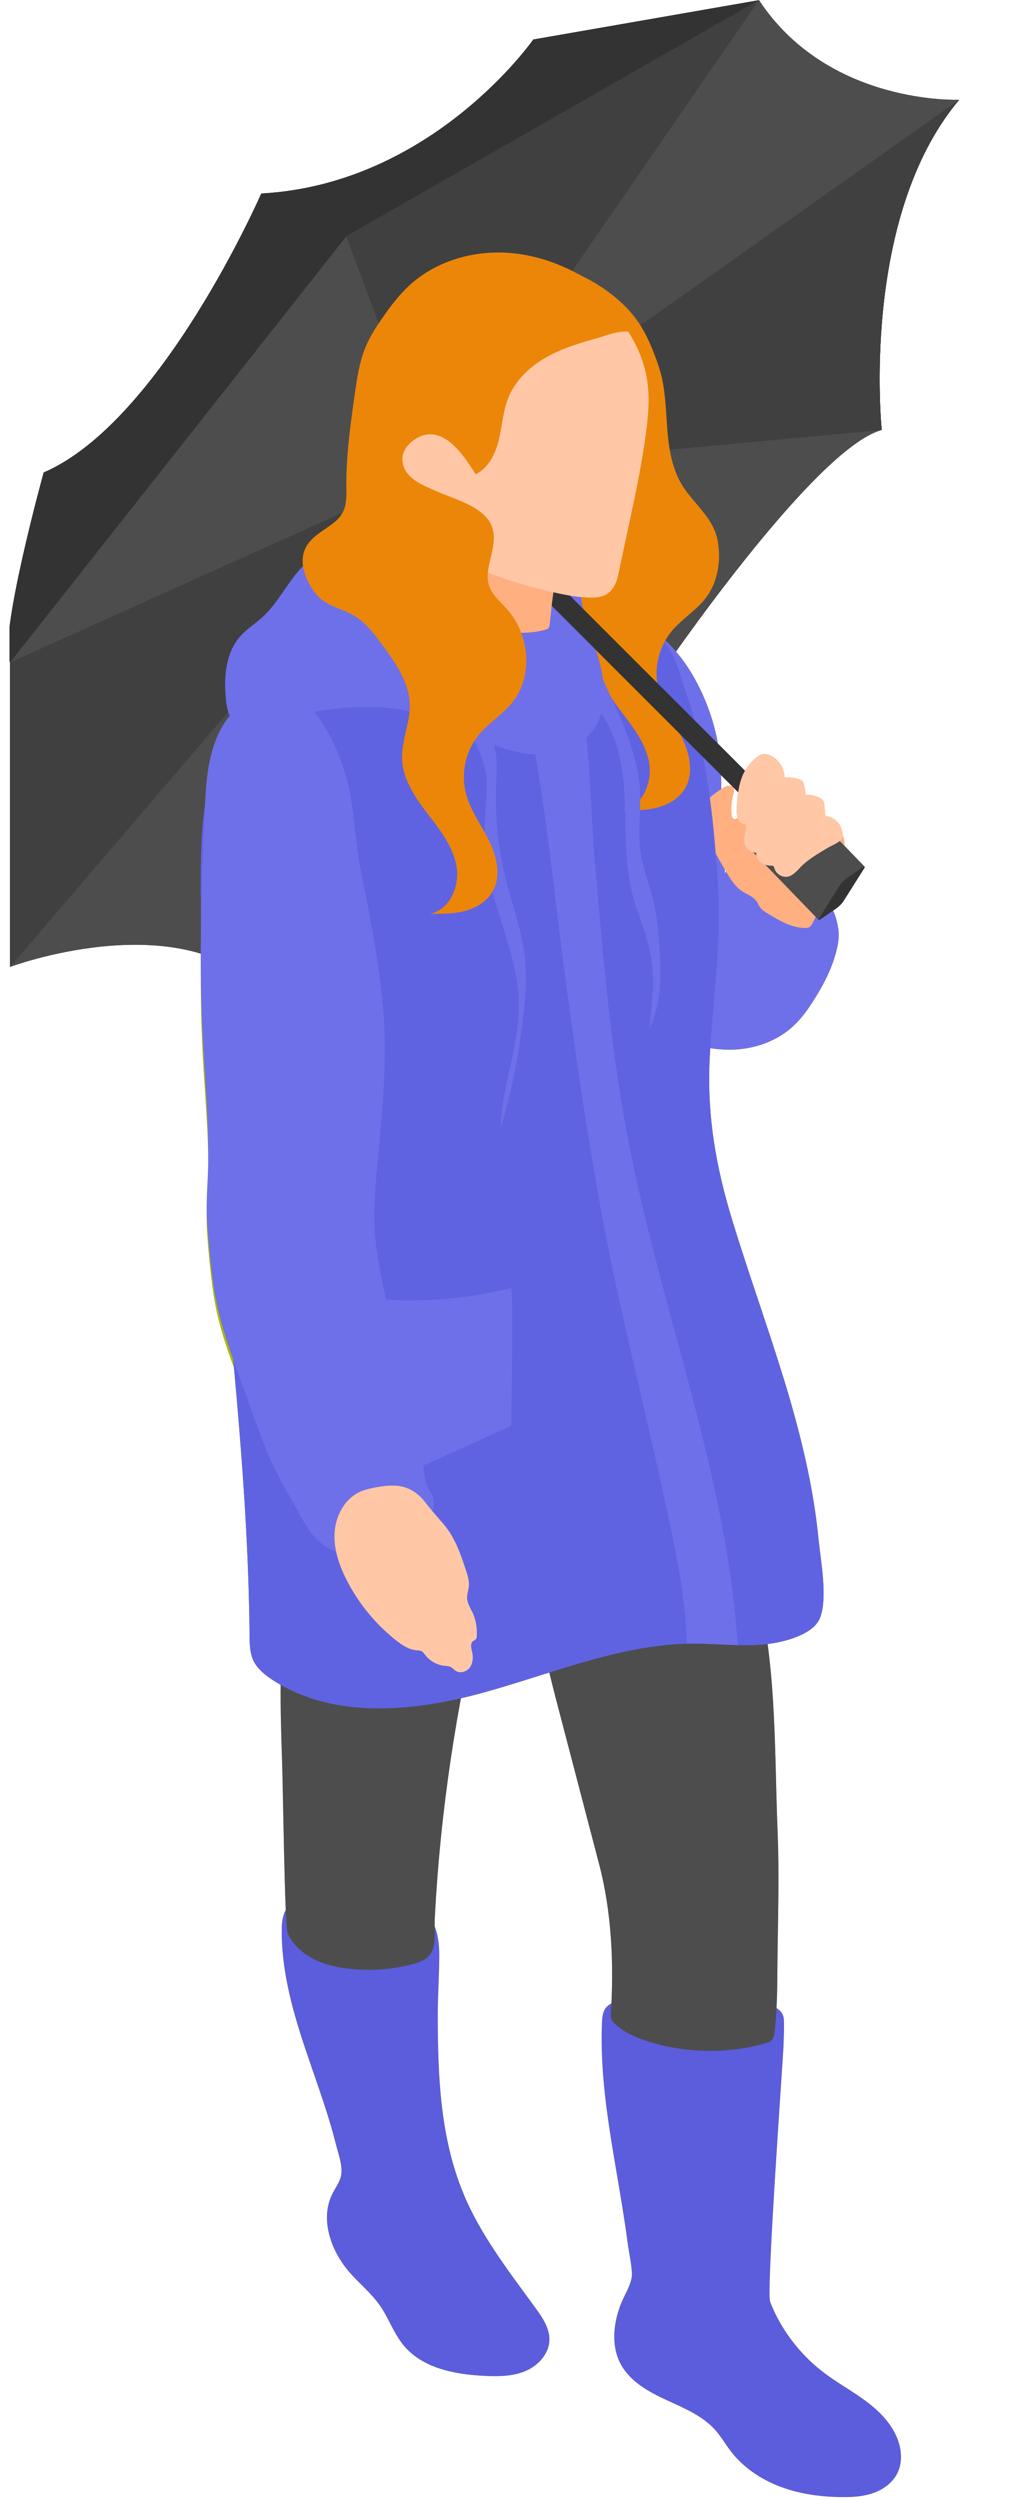 <svg width="99" height="240" viewBox="0 0 99 240" fill="none" xmlns="http://www.w3.org/2000/svg">
<g clip-path="url(#clip0_1611_36576)">
<path d="M72.882 0.015L51.208 3.792C51.208 3.792 41.54 17.684 25.087 18.577C25.087 18.577 15.528 40.474 4.192 45.363C4.192 45.363 -0.255 61.479 0.971 63.593C2.192 65.703 12.753 57.382 12.753 57.382L39.163 23.58L74.266 6.02L72.882 0.015Z" fill="#333333"/>
<path d="M92.109 9.578C92.109 9.578 79.548 10.134 72.882 0.015L33.254 22.691L0.966 63.597V92.83C0.966 92.83 16.526 87.027 24.754 94.599C32.978 102.171 63.41 64.709 63.41 64.709C63.41 64.709 78.108 43.083 84.664 41.28C84.664 41.28 82.55 20.914 92.109 9.578Z" fill="#4D4D4D"/>
<path d="M33.247 22.691L41.664 45.271L72.875 0.015L33.247 22.691Z" fill="#404040"/>
<path d="M84.669 41.284C84.669 41.284 82.546 20.919 92.109 9.578L41.666 45.272L84.669 41.284Z" fill="#404040"/>
<path d="M0.968 63.597V92.835L0.981 92.822L41.664 45.272L0.968 63.597Z" fill="#404040"/>
<path d="M69.125 72.701C69.357 74.916 69.209 77.153 69.274 79.38C69.379 83.061 70.062 86.694 70.425 90.358C70.539 91.487 70.622 92.633 70.478 93.758C70.233 95.667 69.357 97.426 68.495 99.142C68.346 99.439 68.176 99.759 67.878 99.903C67.388 100.14 66.814 99.807 66.416 99.431C65.339 98.415 64.683 97.045 64.07 95.702C60.288 87.447 57.067 78.816 56.078 69.791C55.815 67.401 55.715 64.937 56.244 62.573C56.454 61.632 56.743 60.621 56.73 59.65C56.721 59.133 56.441 57.181 55.78 57.023C58.577 57.697 61.111 59.181 63.322 60.989C65.541 62.805 67.059 65.405 68.044 68.079C68.591 69.567 68.959 71.121 69.125 72.697V72.701Z" fill="#ABBA00"/>
<path d="M80.492 89.101C80.558 89.574 80.558 90.055 80.474 90.541C80.146 92.463 79.257 94.24 78.233 95.881C77.634 96.844 76.973 97.785 76.137 98.546C74.837 99.733 73.147 100.45 71.406 100.687C69.663 100.923 67.878 100.691 66.206 100.14C65.895 100.035 65.576 99.916 65.335 99.689C65.103 99.466 64.967 99.164 64.84 98.87C64.284 97.605 63.982 96.476 64.052 95.093C64.114 93.955 65.05 93.04 65.659 92.13C67.422 89.504 68.495 86.488 69.742 83.578C69.944 83.109 70.162 82.624 70.556 82.295C70.977 81.941 71.541 81.823 72.084 81.735C72.929 81.599 73.782 81.52 74.636 81.499C76.609 81.446 78.133 83.919 78.986 85.394C79.643 86.532 80.304 87.793 80.483 89.101H80.492Z" fill="#ABBA00"/>
<path d="M73.94 220.945C74.277 221.851 74.719 222.722 75.232 223.541C76.225 225.121 77.499 226.543 78.974 227.685C80.317 228.727 81.832 229.537 83.193 230.557C84.554 231.577 85.797 232.872 86.301 234.5C86.598 235.459 86.616 236.54 86.169 237.437C85.71 238.369 84.799 239.022 83.815 239.359C82.83 239.696 81.775 239.752 80.738 239.735C78.764 239.709 76.772 239.437 74.925 238.737C73.078 238.041 71.371 236.899 70.168 235.327C69.669 234.675 69.257 233.953 68.714 233.332C67.48 231.931 65.681 231.196 63.983 230.412C62.289 229.629 60.543 228.666 59.637 227.033C58.635 225.221 58.893 222.945 59.685 221.033C60.035 220.184 60.731 219.159 60.678 218.21C60.622 217.255 60.385 216.218 60.258 215.255C59.969 213.054 59.593 210.865 59.221 208.677C58.481 204.322 57.746 199.936 57.772 195.507C57.772 195.065 57.785 194.623 57.803 194.181C57.825 193.695 57.864 193.178 58.153 192.793C58.403 192.461 58.801 192.272 59.186 192.11C61.886 190.959 64.819 190.268 67.751 190.443C70.045 190.579 72.33 191.274 74.242 192.561C74.829 192.955 75.236 193.205 75.271 193.918C75.31 194.754 75.253 195.643 75.232 196.483C75.214 197.28 73.582 219.956 73.945 220.936L73.94 220.945Z" fill="#FFCC00"/>
<path d="M59.448 153.248C61.575 152.137 63.413 150.36 65.768 149.883C67.405 149.554 69.103 149.913 70.591 150.627C72.154 151.371 72.574 151.787 72.955 153.52C74.566 160.825 74.369 168.357 74.666 175.798C74.85 180.324 74.679 184.841 74.644 189.388C74.631 191.288 74.6 193.192 74.377 195.078C74.342 195.358 74.299 195.66 74.102 195.866C73.94 196.037 73.703 196.111 73.476 196.177C69.834 197.196 65.895 197.135 62.284 196.006C61.133 195.643 59.991 195.161 59.093 194.351C58.931 194.207 58.774 194.045 58.704 193.839C58.634 193.642 58.647 193.428 58.66 193.218C58.958 188.578 58.726 183.567 57.553 179.063C56.275 174.165 54.992 169.263 53.71 164.366C52.848 161.061 51.981 157.743 51.569 154.351C54.218 154.894 57.049 154.5 59.444 153.244L59.448 153.248Z" fill="#8F93FF"/>
<path d="M80.354 79.126C80.704 79.512 80.888 80.015 81.028 80.544C81.308 81.591 80.638 82.624 80.139 83.587C79.29 85.228 78.887 87.07 77.99 88.686C77.924 88.808 77.85 88.931 77.732 89.005C77.605 89.084 77.447 89.097 77.299 89.093C76.02 89.079 74.861 88.397 73.766 87.736C73.46 87.552 73.149 87.359 72.948 87.062C72.834 86.891 72.76 86.698 72.646 86.528C72.322 86.055 71.722 85.876 71.245 85.556C70.589 85.118 70.164 84.418 69.757 83.74C68.926 82.339 68.085 80.921 67.626 79.358C67.459 78.794 67.346 78.181 67.512 77.616C67.761 76.741 68.593 76.176 69.363 75.691C69.53 75.586 69.705 75.476 69.897 75.445C70.09 75.41 70.317 75.472 70.418 75.642C70.532 75.831 70.466 76.067 70.409 76.277C70.243 76.885 70.186 77.525 70.234 78.155C70.247 78.334 70.296 78.549 70.457 78.619C70.698 78.724 70.926 78.461 71.053 78.234C71.841 76.868 72.725 75.555 73.696 74.312C73.78 74.207 73.871 74.093 74.003 74.049C74.143 74.005 74.292 74.049 74.427 74.102C75.355 74.474 76.06 75.262 76.611 76.102C77.11 76.859 77.758 77.643 78.55 78.111C78.971 78.361 79.443 78.505 79.868 78.741C80.06 78.846 80.218 78.978 80.354 79.126Z" fill="#FFAF80"/>
<path d="M72.002 81.262L73.99 78.111C74.121 77.905 74.423 77.599 74.659 77.437L76.126 76.426C76.261 76.334 76.344 76.303 76.371 76.33L83.023 83.21C82.997 83.184 82.91 83.21 82.778 83.306L81.312 84.317C81.076 84.479 80.774 84.786 80.642 84.992L78.655 88.143C78.598 88.235 78.581 88.292 78.603 88.314L71.95 81.433C71.928 81.411 71.946 81.354 72.002 81.262Z" fill="#4D4D4D"/>
<path d="M80.982 86.532L82.969 83.381C83.1 83.171 83.017 83.136 82.777 83.302L81.31 84.313C81.074 84.475 80.772 84.781 80.641 84.987L78.654 88.138C78.522 88.349 78.61 88.379 78.846 88.217L80.312 87.206C80.553 87.04 80.851 86.738 80.982 86.532Z" fill="#333333"/>
<path d="M44.533 210.677C46.201 214.656 48.888 218.1 51.427 221.589C52.092 222.503 52.779 223.514 52.757 224.648C52.731 225.97 51.689 227.108 50.473 227.629C49.256 228.149 47.886 228.163 46.564 228.101C43.697 227.97 40.577 227.379 38.751 225.164C37.806 224.018 37.325 222.556 36.471 221.335C35.657 220.171 34.532 219.26 33.595 218.197C31.77 216.122 30.676 213.032 31.937 210.572C32.247 209.964 32.698 209.395 32.773 208.716C32.878 207.802 32.458 206.685 32.239 205.81C31.972 204.742 31.657 203.683 31.324 202.632C30.654 200.527 29.893 198.453 29.201 196.356C27.98 192.666 26.96 188.841 27.061 184.954C27.091 183.825 27.494 182.91 28.426 182.21C29.074 181.724 29.893 181.549 30.694 181.431C32.554 181.164 34.453 181.177 36.309 181.47C38.252 181.777 40.301 182.503 41.351 184.162C42.034 185.248 42.196 186.583 42.183 187.865C42.161 189.874 42.025 191.87 42.034 193.879C42.056 198.037 42.187 202.243 43.137 206.309C43.487 207.797 43.942 209.263 44.538 210.677H44.533Z" fill="#FFEA00"/>
<path d="M28.24 152.395C28.774 152.167 29.216 152.92 29.561 153.327C30.126 153.984 30.726 154.631 31.465 155.074C32.175 155.498 32.989 155.717 33.794 155.892C36.249 156.422 38.783 156.579 41.283 156.356C42.311 156.264 44.631 155.857 45.204 157.1C45.69 158.15 44.767 160.431 44.552 161.521C43.581 166.475 42.841 171.474 42.333 176.498C42.079 179.011 41.887 181.527 41.755 184.048C41.646 186.105 42.246 187.847 39.843 188.513C37.729 189.099 35.496 189.261 33.317 188.985C32.17 188.841 31.023 188.57 30.008 188.022C29.076 187.519 27.885 186.539 27.596 185.453C27.334 184.451 27.18 172.043 27.089 169.22C26.918 164.05 26.747 158.846 27.531 153.734C27.588 153.358 27.658 152.96 27.907 152.671C28.021 152.535 28.13 152.452 28.24 152.404V152.395Z" fill="#ADB0FF"/>
<path d="M19.283 85.915C19.283 89.303 19.362 92.69 19.524 96.078C19.83 102.866 20.404 109.629 21.043 116.391C22.308 129.863 23.831 143.335 23.962 156.859C23.962 157.778 23.975 158.728 24.387 159.542C24.772 160.265 25.441 160.794 26.12 161.249C31.976 165.105 39.71 164.357 46.459 162.488C52.915 160.702 59.266 158.006 65.932 157.805C66.238 157.792 66.558 157.792 66.864 157.792C68.186 157.805 69.503 157.91 70.825 157.94C71.77 157.967 72.707 157.954 73.639 157.848C75.215 157.66 78.095 156.982 78.747 155.314C79.496 153.367 78.8 149.804 78.598 147.764C78.091 142.547 76.813 137.452 75.289 132.467C73.727 127.372 71.915 122.37 70.352 117.275C68.711 111.94 67.844 106.898 68.164 101.295C68.47 95.719 69.297 90.371 68.925 84.755C68.659 80.658 68.3 76.566 67.486 72.539C67.087 70.5 66.566 68.486 65.884 66.525C65.35 64.963 64.671 61.991 63.201 61.111C62.706 60.818 62.242 60.512 61.761 60.205C58.815 58.258 56.066 55.99 52.932 54.283C51.331 53.417 49.663 52.642 47.904 52.108C47.225 51.907 46.21 51.894 45.702 51.43C45.514 51.255 44.783 49.351 45.168 49.307C43.929 49.456 42.809 50.134 41.78 50.839C38.112 53.36 34.952 56.533 31.937 59.816C29.494 62.455 27.135 65.177 24.776 67.9C23.551 69.314 22.308 70.74 21.389 72.382C20.561 73.822 20.001 75.41 19.734 77.052C19.239 79.919 19.279 83 19.266 85.924L19.283 85.915Z" fill="#7A8500"/>
<path d="M49.081 123.657C49.321 123.595 49.081 136.91 49.081 136.91L36.659 142.495L26.404 135.076V122.488C26.404 122.488 36.02 126.904 49.081 123.657Z" fill="#8C9900"/>
<path d="M62.94 34.303C63.137 34.819 63.317 35.345 63.457 35.879C63.929 37.686 63.938 39.582 64.096 41.442C64.253 43.306 64.595 45.219 65.628 46.777C66.831 48.589 68.556 49.775 68.941 52.047C69.247 53.868 68.902 55.977 67.737 57.452C66.788 58.656 65.413 59.47 64.446 60.66C63.212 62.184 62.748 64.298 63.229 66.197C63.649 67.86 64.717 69.27 65.475 70.81C66.232 72.351 66.652 74.264 65.759 75.73C65.186 76.675 64.153 77.266 63.08 77.542C62.008 77.813 60.888 77.805 59.785 77.796C61.688 77.428 62.673 75.122 62.332 73.213C61.99 71.305 60.721 69.716 59.544 68.171C56.756 64.521 55.679 60.026 55.771 55.469C55.824 52.892 54.782 50.519 52.48 49.163C51.442 48.55 50.177 48.322 49.267 47.534C48.86 47.184 48.541 46.738 48.273 46.274C47.656 45.201 47.289 43.862 47.805 42.737C48.304 41.656 49.464 41.078 50.414 40.361C51.819 39.301 51.771 38.282 51.758 36.715C51.74 34.876 51.941 33.069 52.116 31.244C52.182 30.53 51.806 29.847 51.596 29.182C51.364 28.451 50.97 27.782 50.536 27.156C49.932 26.285 49.236 25.479 48.698 24.565C51.289 24.832 53.858 25.471 56.182 26.648C57.618 27.379 58.953 28.324 60.087 29.467C61.286 30.675 62.008 31.97 62.643 33.537C62.743 33.791 62.848 34.045 62.945 34.299L62.94 34.303Z" fill="#FF9000"/>
<path d="M56.375 59.833C56.913 61.553 57.605 63.243 57.88 65.024C58.156 66.805 57.959 68.753 56.878 70.198C55.722 71.738 53.713 72.465 51.792 72.456C49.871 72.447 48.006 71.791 46.246 71.012C44.487 70.233 42.784 69.309 40.955 68.718C36.596 67.304 31.838 67.847 27.382 68.933C26.262 69.204 25.141 69.515 23.99 69.558C23.456 69.58 22.883 69.528 22.463 69.195C21.942 68.784 21.802 68.062 21.723 67.401C21.465 65.19 21.605 62.739 23.084 61.076C23.706 60.376 24.52 59.877 25.211 59.242C26.647 57.929 27.509 56.108 28.805 54.655C29.829 53.504 31.125 52.598 32.551 52.029C34.972 51.062 37.672 51.084 40.268 51.311C42.868 51.539 45.467 51.959 48.067 51.745C50.326 51.556 52.589 51.044 54.466 52.66C55.578 53.614 55.56 54.69 55.639 56.056C55.714 57.352 55.981 58.599 56.37 59.833H56.375Z" fill="#ABBA00"/>
<path d="M50.527 67.908C52.352 76.404 53.127 85.276 54.287 93.92C55.499 102.884 56.782 111.848 58.594 120.715C60.38 129.399 62.581 137.973 64.398 146.644C65.159 150.325 65.864 154.058 65.943 157.809C66.249 157.796 66.569 157.796 66.875 157.796C68.197 157.809 69.514 157.914 70.836 157.945C69.807 141.912 63.754 126.545 60.581 110.74C59.859 107.191 59.299 103.619 58.835 100.043C58.073 94.148 57.596 88.226 57.088 82.317C56.62 76.57 56.69 70.233 55.289 64.63C53.504 64.297 51.635 65.19 50.155 66.096C50.063 66.149 50.488 67.738 50.527 67.908Z" fill="#C7D900"/>
<path d="M47.612 72.382C47.774 73.349 47.686 74.343 47.642 75.323C47.516 78.321 47.813 81.337 48.531 84.247C49.192 86.944 50.207 89.57 50.444 92.336C50.557 93.693 50.483 95.054 50.361 96.411C49.997 100.451 49.231 104.451 48.071 108.338C48.168 104.289 49.892 100.385 49.822 96.336C49.752 92.261 47.874 88.454 47.038 84.462C46.605 82.392 46.452 80.26 46.583 78.146C46.666 76.811 46.863 75.459 46.636 74.141C46.259 71.975 44.767 70.119 44.421 67.944C44.172 66.372 45.747 65.663 46.163 67.313C46.583 68.985 47.332 70.679 47.612 72.377V72.382Z" fill="#ABBA00"/>
<path d="M61.45 75.984C61.556 77.971 61.219 79.98 61.525 81.95C61.739 83.328 62.26 84.633 62.615 85.981C63.123 87.906 63.289 89.902 63.372 91.889C63.468 94.214 63.429 96.651 62.343 98.713C62.628 96.31 62.908 93.859 62.444 91.482C62.063 89.539 61.197 87.718 60.715 85.797C59.38 80.523 60.93 74.597 58.479 69.743C57.748 68.294 56.693 67.029 55.861 65.637C55.025 64.245 54.399 62.626 54.653 61.02C54.745 60.446 55.17 59.663 55.861 60.083C56.242 60.315 56.268 61.133 56.391 61.527C56.912 63.164 57.669 64.74 58.382 66.298C59.792 69.379 61.276 72.539 61.459 75.98L61.45 75.984Z" fill="#ABBA00"/>
<path d="M40.901 43.36L75.523 77.983L74.162 79.344L39.539 44.722L40.901 43.36Z" fill="#333333"/>
<path d="M76.856 83.271C76.511 83.621 76.174 84.033 75.692 84.151C75.141 84.287 74.519 83.924 74.366 83.376C74.344 83.293 74.322 83.197 74.252 83.144C74.191 83.101 74.112 83.105 74.042 83.105C73.688 83.105 73.324 83.017 73.04 82.799C72.76 82.58 72.576 82.221 72.629 81.871C72.121 81.866 71.635 81.494 71.504 81C71.342 80.391 71.679 79.757 71.622 79.131C71.254 79.214 70.93 78.846 70.817 78.483C70.685 78.05 70.72 77.581 70.764 77.126C70.852 76.163 70.961 75.183 71.372 74.308C71.683 73.647 72.16 73.064 72.747 72.631C72.869 72.539 73.001 72.456 73.145 72.412C73.421 72.329 73.723 72.404 73.981 72.526C74.782 72.903 75.329 73.756 75.333 74.64C75.806 74.605 76.287 74.662 76.743 74.806C76.843 74.837 76.948 74.876 77.023 74.951C77.106 75.034 77.15 75.148 77.185 75.262C77.29 75.603 77.347 75.958 77.356 76.312C77.819 76.281 78.288 76.378 78.704 76.588C78.844 76.658 78.984 76.745 79.058 76.881C79.124 76.999 79.141 77.139 79.154 77.271C79.185 77.564 79.211 77.857 79.242 78.146C79.246 78.198 79.255 78.255 79.29 78.295C79.329 78.343 79.4 78.356 79.461 78.365C79.942 78.461 80.376 78.763 80.629 79.179C80.826 79.507 81.054 80.216 80.804 80.566C80.559 80.908 79.859 81.175 79.5 81.389C78.572 81.941 77.623 82.484 76.856 83.258V83.271Z" fill="#FFC7A6"/>
<path d="M52.716 60.227C52.633 60.398 52.475 60.437 52.125 60.52C50.9 60.818 49.617 60.796 48.374 60.669C45.319 60.354 42.185 59.317 40.146 57.015C39.848 56.678 39.362 56.096 39.432 55.605C39.494 55.19 39.874 54.708 40.032 54.305C41.061 51.697 40.483 48.668 41.49 46.051C42.483 47.911 43.849 49.592 45.569 50.813C47.289 52.034 49.368 52.782 51.478 52.778C52.147 52.778 52.896 52.725 53.39 53.176C53.92 53.658 53.46 54.704 53.36 55.325C53.233 56.139 53.119 56.958 53.018 57.776C52.935 58.455 52.878 59.133 52.804 59.812C52.782 60.004 52.76 60.131 52.712 60.223L52.716 60.227Z" fill="#FFAF80"/>
<path d="M38.27 45.372C36.813 42.737 35.784 39.805 35.723 36.789C35.661 33.778 36.629 30.679 38.721 28.508C40.191 26.985 42.152 25.97 44.214 25.501C46.28 25.033 48.442 25.09 50.521 25.51C53.436 26.101 56.224 27.431 58.373 29.484C60.15 31.187 61.467 33.397 62.01 35.804C62.54 38.146 62.19 40.518 61.839 42.868C61.472 45.319 60.951 47.744 60.434 50.169C60.154 51.486 59.87 52.804 59.59 54.121C59.371 55.15 59.261 56.371 58.303 57.014C57.804 57.347 57.169 57.391 56.57 57.373C55.467 57.343 54.377 57.137 53.3 56.901C51.646 56.533 50.009 56.078 48.403 55.539C47.225 55.146 46.039 54.69 45.098 53.881C44.157 53.071 43.492 51.841 43.662 50.611C43.684 50.449 43.719 50.279 43.662 50.125C43.549 49.815 43.15 49.753 42.822 49.696C41.96 49.543 41.255 49.084 40.651 48.467C39.719 47.508 38.918 46.541 38.266 45.368L38.27 45.372Z" fill="#FFC7A6"/>
<path d="M57.644 32.382C55.889 32.863 54.121 33.375 52.532 34.259C50.943 35.144 49.525 36.452 48.833 38.133C48.308 39.415 48.229 40.838 47.91 42.186C47.59 43.538 46.925 44.93 45.673 45.534C44.531 43.709 42.548 40.676 40.08 42.033C39.296 42.462 38.609 43.236 38.64 44.129C38.697 45.906 40.609 46.585 41.975 47.189C43.485 47.858 45.651 48.427 46.746 49.727C47.792 50.97 47.385 52.415 47.065 53.785C46.89 54.546 46.711 55.343 46.921 56.096C47.192 57.067 48.032 57.746 48.698 58.498C50.834 60.91 51.232 64.858 49.236 67.383C48.286 68.587 46.912 69.401 45.945 70.592C44.71 72.115 44.246 74.229 44.728 76.128C45.148 77.792 46.216 79.201 46.973 80.742C47.73 82.282 48.151 84.195 47.262 85.661C46.689 86.606 45.656 87.197 44.584 87.473C43.511 87.749 42.391 87.736 41.288 87.727C43.192 87.359 44.181 85.053 43.835 83.144C43.494 81.236 42.224 79.647 41.047 78.102C39.87 76.562 38.701 74.859 38.613 72.92C38.535 71.139 39.392 69.419 39.349 67.637C39.296 65.501 37.974 63.632 36.709 61.912C35.93 60.853 35.116 59.763 33.983 59.094C32.945 58.481 31.68 58.253 30.77 57.465C30.363 57.115 30.044 56.669 29.777 56.205C29.159 55.133 28.792 53.793 29.308 52.668C29.807 51.587 30.967 51.01 31.917 50.292C33.322 49.233 33.274 48.213 33.261 46.646C33.234 43.67 33.659 40.706 34.079 37.761C34.294 36.264 34.512 34.75 35.09 33.349C35.515 32.32 36.123 31.375 36.762 30.46C37.524 29.366 38.333 28.298 39.314 27.396C41.857 25.059 45.455 24.017 48.899 24.28C52.344 24.543 55.631 26.035 58.344 28.175C59.679 29.226 60.997 30.727 60.721 32.408C60.922 31.156 57.924 32.303 57.653 32.377L57.644 32.382Z" fill="#FF9000"/>
<path d="M19.646 80.365C19.76 77.861 19.9 75.283 20.99 73.029C22.123 70.688 24.579 68.727 27.297 69.173C30.343 69.677 32.51 74.491 33.267 77.113C34.037 79.787 34.02 82.628 34.571 85.346C35.433 89.587 36.348 93.986 36.768 98.297C37.197 102.709 36.79 107.156 36.379 111.568C36.072 114.859 35.678 117.949 36.208 121.232C36.83 125.079 37.841 128.852 39.093 132.537C39.521 133.802 39.981 135.058 40.226 136.371C40.384 137.203 40.454 138.052 40.524 138.897C40.611 139.938 40.602 141.041 40.786 142.07C40.848 142.42 40.953 142.774 41.119 143.085C41.312 143.453 41.583 143.794 41.64 144.214C41.802 145.37 40.734 147.007 39.876 147.69C39.066 148.333 38.073 148.709 37.07 148.963C35.696 149.313 34.239 149.445 32.855 149.125C30.794 148.648 29.774 147.331 28.82 145.593C28.089 144.258 27.258 142.98 26.553 141.632C25.647 139.886 24.96 138.039 24.273 136.192C23.682 134.594 23.086 133.001 22.495 131.403C21.55 128.856 20.806 126.541 20.443 123.862C20.193 122.019 20.005 120.168 19.883 118.312C19.764 116.496 19.953 114.837 19.988 113.038C20.066 109.055 19.664 105.085 19.458 101.116C19.099 94.204 19.331 87.276 19.642 80.361L19.646 80.365Z" fill="#ABBA00"/>
<path d="M42.627 146.368C43.704 147.628 44.246 149.248 44.763 150.823C44.907 151.27 45.056 151.729 45.03 152.198C45.004 152.627 44.828 153.042 44.855 153.467C44.885 153.979 45.196 154.426 45.411 154.894C45.713 155.564 45.818 156.312 45.783 157.047C45.778 157.161 45.765 157.279 45.695 157.367C45.621 157.459 45.502 157.494 45.415 157.568C45.13 157.8 45.253 158.247 45.336 158.601C45.45 159.1 45.424 159.656 45.126 160.072C44.828 160.487 44.22 160.693 43.782 160.426C43.59 160.312 43.45 160.12 43.248 160.028C43.082 159.949 42.889 159.949 42.706 159.932C41.97 159.857 41.274 159.468 40.824 158.881C40.723 158.75 40.627 158.605 40.482 158.527C40.333 158.448 40.158 158.452 39.992 158.439C39.257 158.378 38.613 157.945 38.036 157.489C36.053 155.922 34.416 153.922 33.274 151.668C32.556 150.254 32.026 148.692 32.131 147.112C32.236 145.532 33.077 143.934 34.508 143.251C34.985 143.024 35.501 142.906 36.022 142.809C36.863 142.647 37.734 142.538 38.574 142.713C39.467 142.897 40.255 143.475 40.802 144.192C41.38 144.95 42.005 145.637 42.627 146.363V146.368Z" fill="#FFC7A6"/>
<path d="M72.882 0.015L51.208 3.792C51.208 3.792 41.54 17.684 25.087 18.577C25.087 18.577 15.528 40.474 4.192 45.363C4.192 45.363 -0.255 61.479 0.971 63.593C2.192 65.703 12.753 57.382 12.753 57.382L39.163 23.58L74.266 6.02L72.882 0.015Z" fill="#333333"/>
<path d="M92.109 9.578C92.109 9.578 79.548 10.134 72.882 0.015L33.254 22.691L0.966 63.597V92.83C0.966 92.83 16.526 87.027 24.754 94.599C32.978 102.171 63.41 64.709 63.41 64.709C63.41 64.709 78.108 43.083 84.664 41.28C84.664 41.28 82.55 20.914 92.109 9.578Z" fill="#4D4D4D"/>
<path d="M33.247 22.691L41.664 45.271L72.875 0.015L33.247 22.691Z" fill="#404040"/>
<path d="M84.669 41.284C84.669 41.284 82.546 20.919 92.109 9.578L41.666 45.272L84.669 41.284Z" fill="#404040"/>
<path d="M0.968 63.597V92.835L0.981 92.822L41.664 45.272L0.968 63.597Z" fill="#404040"/>
<path d="M69.125 72.701C69.357 74.916 69.209 77.153 69.274 79.38C69.379 83.061 70.062 86.694 70.425 90.358C70.539 91.487 70.622 92.633 70.478 93.758C70.233 95.667 69.357 97.426 68.495 99.142C68.346 99.439 68.176 99.759 67.878 99.903C67.388 100.14 66.814 99.807 66.416 99.431C65.339 98.415 64.683 97.045 64.07 95.702C60.288 87.447 57.067 78.816 56.078 69.791C55.815 67.401 55.715 64.937 56.244 62.573C56.454 61.632 56.743 60.621 56.73 59.65C56.721 59.133 56.441 57.181 55.78 57.023C58.577 57.697 61.111 59.181 63.322 60.989C65.541 62.805 67.059 65.405 68.044 68.079C68.591 69.567 68.959 71.121 69.125 72.697V72.701Z" fill="#6E70E9"/>
<path d="M80.492 89.101C80.558 89.574 80.558 90.055 80.474 90.541C80.146 92.463 79.257 94.24 78.233 95.881C77.634 96.844 76.973 97.785 76.137 98.546C74.837 99.733 73.147 100.45 71.406 100.687C69.663 100.923 67.878 100.691 66.206 100.14C65.895 100.035 65.576 99.916 65.335 99.689C65.103 99.466 64.967 99.164 64.84 98.87C64.284 97.605 63.982 96.476 64.052 95.093C64.114 93.955 65.05 93.04 65.659 92.13C67.422 89.504 68.495 86.488 69.742 83.578C69.944 83.109 70.162 82.624 70.556 82.295C70.977 81.941 71.541 81.823 72.084 81.735C72.929 81.599 73.782 81.52 74.636 81.499C76.609 81.446 78.133 83.919 78.986 85.394C79.643 86.532 80.304 87.793 80.483 89.101H80.492Z" fill="#6E70E9"/>
<path d="M73.94 220.945C74.277 221.851 74.719 222.722 75.232 223.541C76.225 225.121 77.499 226.543 78.974 227.685C80.317 228.727 81.832 229.537 83.193 230.557C84.554 231.577 85.797 232.872 86.301 234.5C86.598 235.459 86.616 236.54 86.169 237.437C85.71 238.369 84.799 239.022 83.815 239.359C82.83 239.696 81.775 239.752 80.738 239.735C78.764 239.709 76.772 239.437 74.925 238.737C73.078 238.041 71.371 236.899 70.168 235.327C69.669 234.675 69.257 233.953 68.714 233.332C67.48 231.931 65.681 231.196 63.983 230.412C62.289 229.629 60.543 228.666 59.637 227.033C58.635 225.221 58.893 222.945 59.685 221.033C60.035 220.184 60.731 219.159 60.678 218.21C60.622 217.255 60.385 216.218 60.258 215.255C59.969 213.054 59.593 210.865 59.221 208.677C58.481 204.322 57.746 199.936 57.772 195.507C57.772 195.065 57.785 194.623 57.803 194.181C57.825 193.695 57.864 193.178 58.153 192.793C58.403 192.461 58.801 192.272 59.186 192.11C61.886 190.959 64.819 190.268 67.751 190.443C70.045 190.579 72.33 191.274 74.242 192.561C74.829 192.955 75.236 193.205 75.271 193.918C75.31 194.754 75.253 195.643 75.232 196.483C75.214 197.28 73.582 219.956 73.945 220.936L73.94 220.945Z" fill="#5B5DDC"/>
<path d="M59.448 153.248C61.575 152.137 63.413 150.36 65.768 149.883C67.405 149.554 69.103 149.913 70.591 150.627C72.154 151.371 72.574 151.787 72.955 153.52C74.566 160.825 74.369 168.357 74.666 175.798C74.85 180.324 74.679 184.841 74.644 189.388C74.631 191.288 74.6 193.192 74.377 195.078C74.342 195.358 74.299 195.66 74.102 195.866C73.94 196.037 73.703 196.111 73.476 196.177C69.834 197.196 65.895 197.135 62.284 196.006C61.133 195.643 59.991 195.161 59.093 194.351C58.931 194.207 58.774 194.045 58.704 193.839C58.634 193.642 58.647 193.428 58.66 193.218C58.958 188.578 58.726 183.567 57.553 179.063C56.275 174.165 54.992 169.263 53.71 164.366C52.848 161.061 51.981 157.743 51.569 154.351C54.218 154.894 57.049 154.5 59.444 153.244L59.448 153.248Z" fill="#4D4D4D"/>
<path d="M80.354 79.126C80.704 79.512 80.888 80.015 81.028 80.544C81.308 81.591 80.638 82.624 80.139 83.587C79.29 85.228 78.887 87.07 77.99 88.686C77.924 88.808 77.85 88.931 77.732 89.005C77.605 89.084 77.447 89.097 77.299 89.093C76.02 89.079 74.861 88.397 73.766 87.736C73.46 87.552 73.149 87.359 72.948 87.062C72.834 86.891 72.76 86.698 72.646 86.528C72.322 86.055 71.722 85.876 71.245 85.556C70.589 85.118 70.164 84.418 69.757 83.74C68.926 82.339 68.085 80.921 67.626 79.358C67.459 78.794 67.346 78.181 67.512 77.616C67.761 76.741 68.593 76.176 69.363 75.691C69.53 75.586 69.705 75.476 69.897 75.445C70.09 75.41 70.317 75.472 70.418 75.642C70.532 75.831 70.466 76.067 70.409 76.277C70.243 76.885 70.186 77.525 70.234 78.155C70.247 78.334 70.296 78.549 70.457 78.619C70.698 78.724 70.926 78.461 71.053 78.234C71.841 76.868 72.725 75.555 73.696 74.312C73.78 74.207 73.871 74.093 74.003 74.049C74.143 74.005 74.292 74.049 74.427 74.102C75.355 74.474 76.06 75.262 76.611 76.102C77.11 76.859 77.758 77.643 78.55 78.111C78.971 78.361 79.443 78.505 79.868 78.741C80.06 78.846 80.218 78.978 80.354 79.126Z" fill="#FFAF80"/>
<path d="M72.002 81.262L73.99 78.111C74.121 77.905 74.423 77.599 74.659 77.437L76.126 76.426C76.261 76.334 76.344 76.303 76.371 76.33L83.023 83.21C82.997 83.184 82.91 83.21 82.778 83.306L81.312 84.317C81.076 84.479 80.774 84.786 80.642 84.992L78.655 88.143C78.598 88.235 78.581 88.292 78.603 88.314L71.95 81.433C71.928 81.411 71.946 81.354 72.002 81.262Z" fill="#4D4D4D"/>
<path d="M80.982 86.532L82.969 83.381C83.1 83.171 83.017 83.136 82.777 83.302L81.31 84.313C81.074 84.475 80.772 84.781 80.641 84.987L78.654 88.138C78.522 88.349 78.61 88.379 78.846 88.217L80.312 87.206C80.553 87.04 80.851 86.738 80.982 86.532Z" fill="#333333"/>
<path d="M44.533 210.677C46.201 214.656 48.888 218.1 51.427 221.589C52.092 222.503 52.779 223.514 52.757 224.648C52.731 225.97 51.689 227.108 50.473 227.629C49.256 228.149 47.886 228.163 46.564 228.101C43.697 227.97 40.577 227.379 38.751 225.164C37.806 224.018 37.325 222.556 36.471 221.335C35.657 220.171 34.532 219.26 33.595 218.197C31.77 216.122 30.676 213.032 31.937 210.572C32.247 209.964 32.698 209.395 32.773 208.716C32.878 207.802 32.458 206.685 32.239 205.81C31.972 204.742 31.657 203.683 31.324 202.632C30.654 200.527 29.893 198.453 29.201 196.356C27.98 192.666 26.96 188.841 27.061 184.954C27.091 183.825 27.494 182.91 28.426 182.21C29.074 181.724 29.893 181.549 30.694 181.431C32.554 181.164 34.453 181.177 36.309 181.47C38.252 181.777 40.301 182.503 41.351 184.162C42.034 185.248 42.196 186.583 42.183 187.865C42.161 189.874 42.025 191.87 42.034 193.879C42.056 198.037 42.187 202.243 43.137 206.309C43.487 207.797 43.942 209.263 44.538 210.677H44.533Z" fill="#5B5DDC"/>
<path d="M28.24 152.395C28.774 152.167 29.216 152.92 29.561 153.327C30.126 153.984 30.726 154.631 31.465 155.074C32.175 155.498 32.989 155.717 33.794 155.892C36.249 156.422 38.783 156.579 41.283 156.356C42.311 156.264 44.631 155.857 45.204 157.1C45.69 158.15 44.767 160.431 44.552 161.521C43.581 166.475 42.841 171.474 42.333 176.498C42.079 179.011 41.887 181.527 41.755 184.048C41.646 186.105 42.246 187.847 39.843 188.513C37.729 189.099 35.496 189.261 33.317 188.985C32.17 188.841 31.023 188.57 30.008 188.022C29.076 187.519 27.885 186.539 27.596 185.453C27.334 184.451 27.18 172.043 27.089 169.22C26.918 164.05 26.747 158.846 27.531 153.734C27.588 153.358 27.658 152.96 27.907 152.671C28.021 152.535 28.13 152.452 28.24 152.404V152.395Z" fill="#4D4D4D"/>
<path d="M19.283 85.915C19.283 89.303 19.362 92.69 19.524 96.078C19.83 102.866 20.404 109.629 21.043 116.391C22.308 129.863 23.831 143.335 23.962 156.859C23.962 157.778 23.975 158.728 24.387 159.542C24.772 160.265 25.441 160.794 26.12 161.249C31.976 165.105 39.71 164.357 46.459 162.488C52.915 160.702 59.266 158.006 65.932 157.805C66.238 157.792 66.558 157.792 66.864 157.792C68.186 157.805 69.503 157.91 70.825 157.94C71.77 157.967 72.707 157.954 73.639 157.848C75.215 157.66 78.095 156.982 78.747 155.314C79.496 153.367 78.8 149.804 78.598 147.764C78.091 142.547 76.813 137.452 75.289 132.467C73.727 127.372 71.915 122.37 70.352 117.275C68.711 111.94 67.844 106.898 68.164 101.295C68.47 95.719 69.297 90.371 68.925 84.755C68.659 80.658 68.3 76.566 67.486 72.539C67.087 70.5 66.566 68.486 65.884 66.525C65.35 64.963 64.671 61.991 63.201 61.111C62.706 60.818 62.242 60.512 61.761 60.205C58.815 58.258 56.066 55.99 52.932 54.283C51.331 53.417 49.663 52.642 47.904 52.108C47.225 51.907 46.21 51.894 45.702 51.43C45.514 51.255 44.783 49.351 45.168 49.307C43.929 49.456 42.809 50.134 41.78 50.839C38.112 53.36 34.952 56.533 31.937 59.816C29.494 62.455 27.135 65.177 24.776 67.9C23.551 69.314 22.308 70.74 21.389 72.382C20.561 73.822 20.001 75.41 19.734 77.052C19.239 79.919 19.279 83 19.266 85.924L19.283 85.915Z" fill="#5F63E2"/>
<path d="M49.081 123.657C49.321 123.595 49.081 136.91 49.081 136.91L36.659 142.495L26.404 135.076V122.488C26.404 122.488 36.02 126.904 49.081 123.657Z" fill="#6E70E9"/>
<path d="M62.94 34.303C63.137 34.819 63.317 35.345 63.457 35.879C63.929 37.686 63.938 39.582 64.096 41.442C64.253 43.306 64.595 45.219 65.628 46.777C66.831 48.589 68.556 49.775 68.941 52.047C69.247 53.868 68.902 55.977 67.737 57.452C66.788 58.656 65.413 59.47 64.446 60.66C63.212 62.184 62.748 64.298 63.229 66.197C63.649 67.86 64.717 69.27 65.475 70.81C66.232 72.351 66.652 74.264 65.759 75.73C65.186 76.675 64.153 77.266 63.08 77.542C62.008 77.813 60.888 77.805 59.785 77.796C61.688 77.428 62.673 75.122 62.332 73.213C61.99 71.305 60.721 69.716 59.544 68.171C56.756 64.521 55.679 60.026 55.771 55.469C55.824 52.892 54.782 50.519 52.48 49.163C51.442 48.55 50.177 48.322 49.267 47.534C48.86 47.184 48.541 46.738 48.273 46.274C47.656 45.201 47.289 43.862 47.805 42.737C48.304 41.656 49.464 41.078 50.414 40.361C51.819 39.301 51.771 38.282 51.758 36.715C51.74 34.876 51.941 33.069 52.116 31.244C52.182 30.53 51.806 29.847 51.596 29.182C51.364 28.451 50.97 27.782 50.536 27.156C49.932 26.285 49.236 25.479 48.698 24.565C51.289 24.832 53.858 25.471 56.182 26.648C57.618 27.379 58.953 28.324 60.087 29.467C61.286 30.675 62.008 31.97 62.643 33.537C62.743 33.791 62.848 34.045 62.945 34.299L62.94 34.303Z" fill="#EC8609"/>
<path d="M56.375 59.833C56.913 61.553 57.605 63.243 57.88 65.024C58.156 66.805 57.959 68.753 56.878 70.198C55.722 71.738 53.713 72.465 51.792 72.456C49.871 72.447 48.006 71.791 46.246 71.012C44.487 70.233 42.784 69.309 40.955 68.718C36.596 67.304 31.838 67.847 27.382 68.933C26.262 69.204 25.141 69.515 23.99 69.558C23.456 69.58 22.883 69.528 22.463 69.195C21.942 68.784 21.802 68.062 21.723 67.401C21.465 65.19 21.605 62.739 23.084 61.076C23.706 60.376 24.52 59.877 25.211 59.242C26.647 57.929 27.509 56.108 28.805 54.655C29.829 53.504 31.125 52.598 32.551 52.029C34.972 51.062 37.672 51.084 40.268 51.311C42.868 51.539 45.467 51.959 48.067 51.745C50.326 51.556 52.589 51.044 54.466 52.66C55.578 53.614 55.56 54.69 55.639 56.056C55.714 57.352 55.981 58.599 56.37 59.833H56.375Z" fill="#6E70E9"/>
<path d="M50.527 67.908C52.352 76.404 53.127 85.276 54.287 93.92C55.499 102.884 56.782 111.848 58.594 120.715C60.38 129.399 62.581 137.973 64.398 146.644C65.159 150.325 65.864 154.058 65.943 157.809C66.249 157.796 66.569 157.796 66.875 157.796C68.197 157.809 69.514 157.914 70.836 157.945C69.807 141.912 63.754 126.545 60.581 110.74C59.859 107.191 59.299 103.619 58.835 100.043C58.073 94.148 57.596 88.226 57.088 82.317C56.62 76.57 56.69 70.233 55.289 64.63C53.504 64.297 51.635 65.19 50.155 66.096C50.063 66.149 50.488 67.738 50.527 67.908Z" fill="#6E70E9"/>
<path d="M47.612 72.382C47.774 73.349 47.686 74.343 47.642 75.323C47.516 78.321 47.813 81.337 48.531 84.247C49.192 86.944 50.207 89.57 50.444 92.336C50.557 93.693 50.483 95.054 50.361 96.411C49.997 100.451 49.231 104.451 48.071 108.338C48.168 104.289 49.892 100.385 49.822 96.336C49.752 92.261 47.874 88.454 47.038 84.462C46.605 82.392 46.452 80.26 46.583 78.146C46.666 76.811 46.863 75.459 46.636 74.141C46.259 71.975 44.767 70.119 44.421 67.944C44.172 66.372 45.747 65.663 46.163 67.313C46.583 68.985 47.332 70.679 47.612 72.377V72.382Z" fill="#6E70E9"/>
<path d="M61.45 75.984C61.556 77.971 61.219 79.98 61.525 81.95C61.739 83.328 62.26 84.633 62.615 85.981C63.123 87.906 63.289 89.902 63.372 91.889C63.468 94.214 63.429 96.651 62.343 98.713C62.628 96.31 62.908 93.859 62.444 91.482C62.063 89.539 61.197 87.718 60.715 85.797C59.38 80.523 60.93 74.597 58.479 69.743C57.748 68.294 56.693 67.029 55.861 65.637C55.025 64.245 54.399 62.626 54.653 61.02C54.745 60.446 55.17 59.663 55.861 60.083C56.242 60.315 56.268 61.133 56.391 61.527C56.912 63.164 57.669 64.74 58.382 66.298C59.792 69.379 61.276 72.539 61.459 75.98L61.45 75.984Z" fill="#6E70E9"/>
<path d="M40.901 43.36L75.523 77.983L74.162 79.344L39.539 44.722L40.901 43.36Z" fill="#333333"/>
<path d="M76.856 83.271C76.511 83.621 76.174 84.033 75.692 84.151C75.141 84.287 74.519 83.924 74.366 83.376C74.344 83.293 74.322 83.197 74.252 83.144C74.191 83.101 74.112 83.105 74.042 83.105C73.688 83.105 73.324 83.017 73.04 82.799C72.76 82.58 72.576 82.221 72.629 81.871C72.121 81.866 71.635 81.494 71.504 81C71.342 80.391 71.679 79.757 71.622 79.131C71.254 79.214 70.93 78.846 70.817 78.483C70.685 78.05 70.72 77.581 70.764 77.126C70.852 76.163 70.961 75.183 71.372 74.308C71.683 73.647 72.16 73.064 72.747 72.631C72.869 72.539 73.001 72.456 73.145 72.412C73.421 72.329 73.723 72.404 73.981 72.526C74.782 72.903 75.329 73.756 75.333 74.64C75.806 74.605 76.287 74.662 76.743 74.806C76.843 74.837 76.948 74.876 77.023 74.951C77.106 75.034 77.15 75.148 77.185 75.262C77.29 75.603 77.347 75.958 77.356 76.312C77.819 76.281 78.288 76.378 78.704 76.588C78.844 76.658 78.984 76.745 79.058 76.881C79.124 76.999 79.141 77.139 79.154 77.271C79.185 77.564 79.211 77.857 79.242 78.146C79.246 78.198 79.255 78.255 79.29 78.295C79.329 78.343 79.4 78.356 79.461 78.365C79.942 78.461 80.376 78.763 80.629 79.179C80.826 79.507 81.054 80.216 80.804 80.566C80.559 80.908 79.859 81.175 79.5 81.389C78.572 81.941 77.623 82.484 76.856 83.258V83.271Z" fill="#FFC7A6"/>
<path d="M52.716 60.227C52.633 60.398 52.475 60.437 52.125 60.52C50.9 60.818 49.617 60.796 48.374 60.669C45.319 60.354 42.185 59.317 40.146 57.015C39.848 56.678 39.362 56.096 39.432 55.605C39.494 55.19 39.874 54.708 40.032 54.305C41.061 51.697 40.483 48.668 41.49 46.051C42.483 47.911 43.849 49.592 45.569 50.813C47.289 52.034 49.368 52.782 51.478 52.778C52.147 52.778 52.896 52.725 53.39 53.176C53.92 53.658 53.46 54.704 53.36 55.325C53.233 56.139 53.119 56.958 53.018 57.776C52.935 58.455 52.878 59.133 52.804 59.812C52.782 60.004 52.76 60.131 52.712 60.223L52.716 60.227Z" fill="#FFAF80"/>
<path d="M38.27 45.372C36.813 42.737 35.784 39.805 35.723 36.789C35.661 33.778 36.629 30.679 38.721 28.508C40.191 26.985 42.152 25.97 44.214 25.501C46.28 25.033 48.442 25.09 50.521 25.51C53.436 26.101 56.224 27.431 58.373 29.484C60.15 31.187 61.467 33.397 62.01 35.804C62.54 38.146 62.19 40.518 61.839 42.868C61.472 45.319 60.951 47.744 60.434 50.169C60.154 51.486 59.87 52.804 59.59 54.121C59.371 55.15 59.261 56.371 58.303 57.014C57.804 57.347 57.169 57.391 56.57 57.373C55.467 57.343 54.377 57.137 53.3 56.901C51.646 56.533 50.009 56.078 48.403 55.539C47.225 55.146 46.039 54.69 45.098 53.881C44.157 53.071 43.492 51.841 43.662 50.611C43.684 50.449 43.719 50.279 43.662 50.125C43.549 49.815 43.15 49.753 42.822 49.696C41.96 49.543 41.255 49.084 40.651 48.467C39.719 47.508 38.918 46.541 38.266 45.368L38.27 45.372Z" fill="#FFC7A6"/>
<path d="M57.644 32.382C55.889 32.863 54.121 33.375 52.532 34.259C50.943 35.144 49.525 36.452 48.833 38.133C48.308 39.415 48.229 40.838 47.91 42.186C47.59 43.538 46.925 44.93 45.673 45.534C44.531 43.709 42.548 40.676 40.08 42.033C39.296 42.462 38.609 43.236 38.64 44.129C38.697 45.906 40.609 46.585 41.975 47.189C43.485 47.858 45.651 48.427 46.746 49.727C47.792 50.97 47.385 52.415 47.065 53.785C46.89 54.546 46.711 55.343 46.921 56.096C47.192 57.067 48.032 57.746 48.698 58.498C50.834 60.91 51.232 64.858 49.236 67.383C48.286 68.587 46.912 69.401 45.945 70.592C44.71 72.115 44.246 74.229 44.728 76.128C45.148 77.792 46.216 79.201 46.973 80.742C47.73 82.282 48.151 84.195 47.262 85.661C46.689 86.606 45.656 87.197 44.584 87.473C43.511 87.749 42.391 87.736 41.288 87.727C43.192 87.359 44.181 85.053 43.835 83.144C43.494 81.236 42.224 79.647 41.047 78.102C39.87 76.562 38.701 74.859 38.613 72.92C38.535 71.139 39.392 69.419 39.349 67.637C39.296 65.501 37.974 63.632 36.709 61.912C35.93 60.853 35.116 59.763 33.983 59.094C32.945 58.481 31.68 58.253 30.77 57.465C30.363 57.115 30.044 56.669 29.777 56.205C29.159 55.133 28.792 53.793 29.308 52.668C29.807 51.587 30.967 51.01 31.917 50.292C33.322 49.233 33.274 48.213 33.261 46.646C33.234 43.67 33.659 40.706 34.079 37.761C34.294 36.264 34.512 34.75 35.09 33.349C35.515 32.32 36.123 31.375 36.762 30.46C37.524 29.366 38.333 28.298 39.314 27.396C41.857 25.059 45.455 24.017 48.899 24.28C52.344 24.543 55.631 26.035 58.344 28.175C59.679 29.226 60.997 30.727 60.721 32.408C60.922 31.156 57.924 32.303 57.653 32.377L57.644 32.382Z" fill="#EC8609"/>
<path d="M19.646 78.01C19.76 75.421 19.9 72.755 20.99 70.424C22.123 68.002 24.579 65.974 27.297 66.436C30.343 66.956 32.51 71.935 33.267 74.647C34.037 77.412 34.02 80.35 34.571 83.161C35.433 87.547 36.348 92.096 36.768 96.554C37.197 101.117 36.79 105.716 36.379 110.278C36.072 113.682 35.678 116.878 36.208 120.273C36.83 124.251 37.841 128.153 39.093 131.964C39.521 133.272 39.981 134.571 40.226 135.929C40.384 136.789 40.454 137.667 40.524 138.541C40.611 139.618 40.602 140.759 40.786 141.823C40.848 142.185 40.953 142.551 41.119 142.873C41.312 143.253 41.583 143.606 41.64 144.04C41.802 145.235 40.734 146.928 39.876 147.634C39.066 148.3 38.073 148.689 37.07 148.952C35.696 149.314 34.239 149.45 32.855 149.119C30.794 148.626 29.774 147.263 28.82 145.466C28.089 144.086 27.258 142.764 26.553 141.37C25.647 139.564 24.96 137.654 24.273 135.744C23.682 134.092 23.086 132.444 22.495 130.792C21.55 128.157 20.806 125.763 20.443 122.993C20.193 121.087 20.005 119.173 19.883 117.253C19.764 115.375 19.953 113.66 19.988 111.799C20.066 107.68 19.664 103.575 19.458 99.469C19.099 92.322 19.331 85.157 19.642 78.005L19.646 78.01Z" fill="#6E70E9"/>
<path d="M42.627 146.368C43.704 147.628 44.246 149.248 44.763 150.823C44.907 151.27 45.056 151.729 45.03 152.198C45.004 152.627 44.828 153.042 44.855 153.467C44.885 153.979 45.196 154.426 45.411 154.894C45.713 155.564 45.818 156.312 45.783 157.047C45.778 157.161 45.765 157.279 45.695 157.367C45.621 157.459 45.502 157.494 45.415 157.568C45.13 157.8 45.253 158.247 45.336 158.601C45.45 159.1 45.424 159.656 45.126 160.072C44.828 160.487 44.22 160.693 43.782 160.426C43.59 160.312 43.45 160.12 43.248 160.028C43.082 159.949 42.889 159.949 42.706 159.932C41.97 159.857 41.274 159.468 40.824 158.881C40.723 158.75 40.627 158.605 40.482 158.527C40.333 158.448 40.158 158.452 39.992 158.439C39.257 158.378 38.613 157.945 38.036 157.489C36.053 155.922 34.416 153.922 33.274 151.668C32.556 150.254 32.026 148.692 32.131 147.112C32.236 145.532 33.077 143.934 34.508 143.251C34.985 143.024 35.501 142.906 36.022 142.809C36.863 142.647 37.734 142.538 38.574 142.713C39.467 142.897 40.255 143.475 40.802 144.192C41.38 144.95 42.005 145.637 42.627 146.363V146.368Z" fill="#FFC7A6"/>
</g>
<defs>
<clipPath id="clip0_1611_36576">
<rect width="98.087" height="240" fill="white" transform="matrix(-1 0 0 1 99 0)"/>
</clipPath>
</defs>
</svg>
